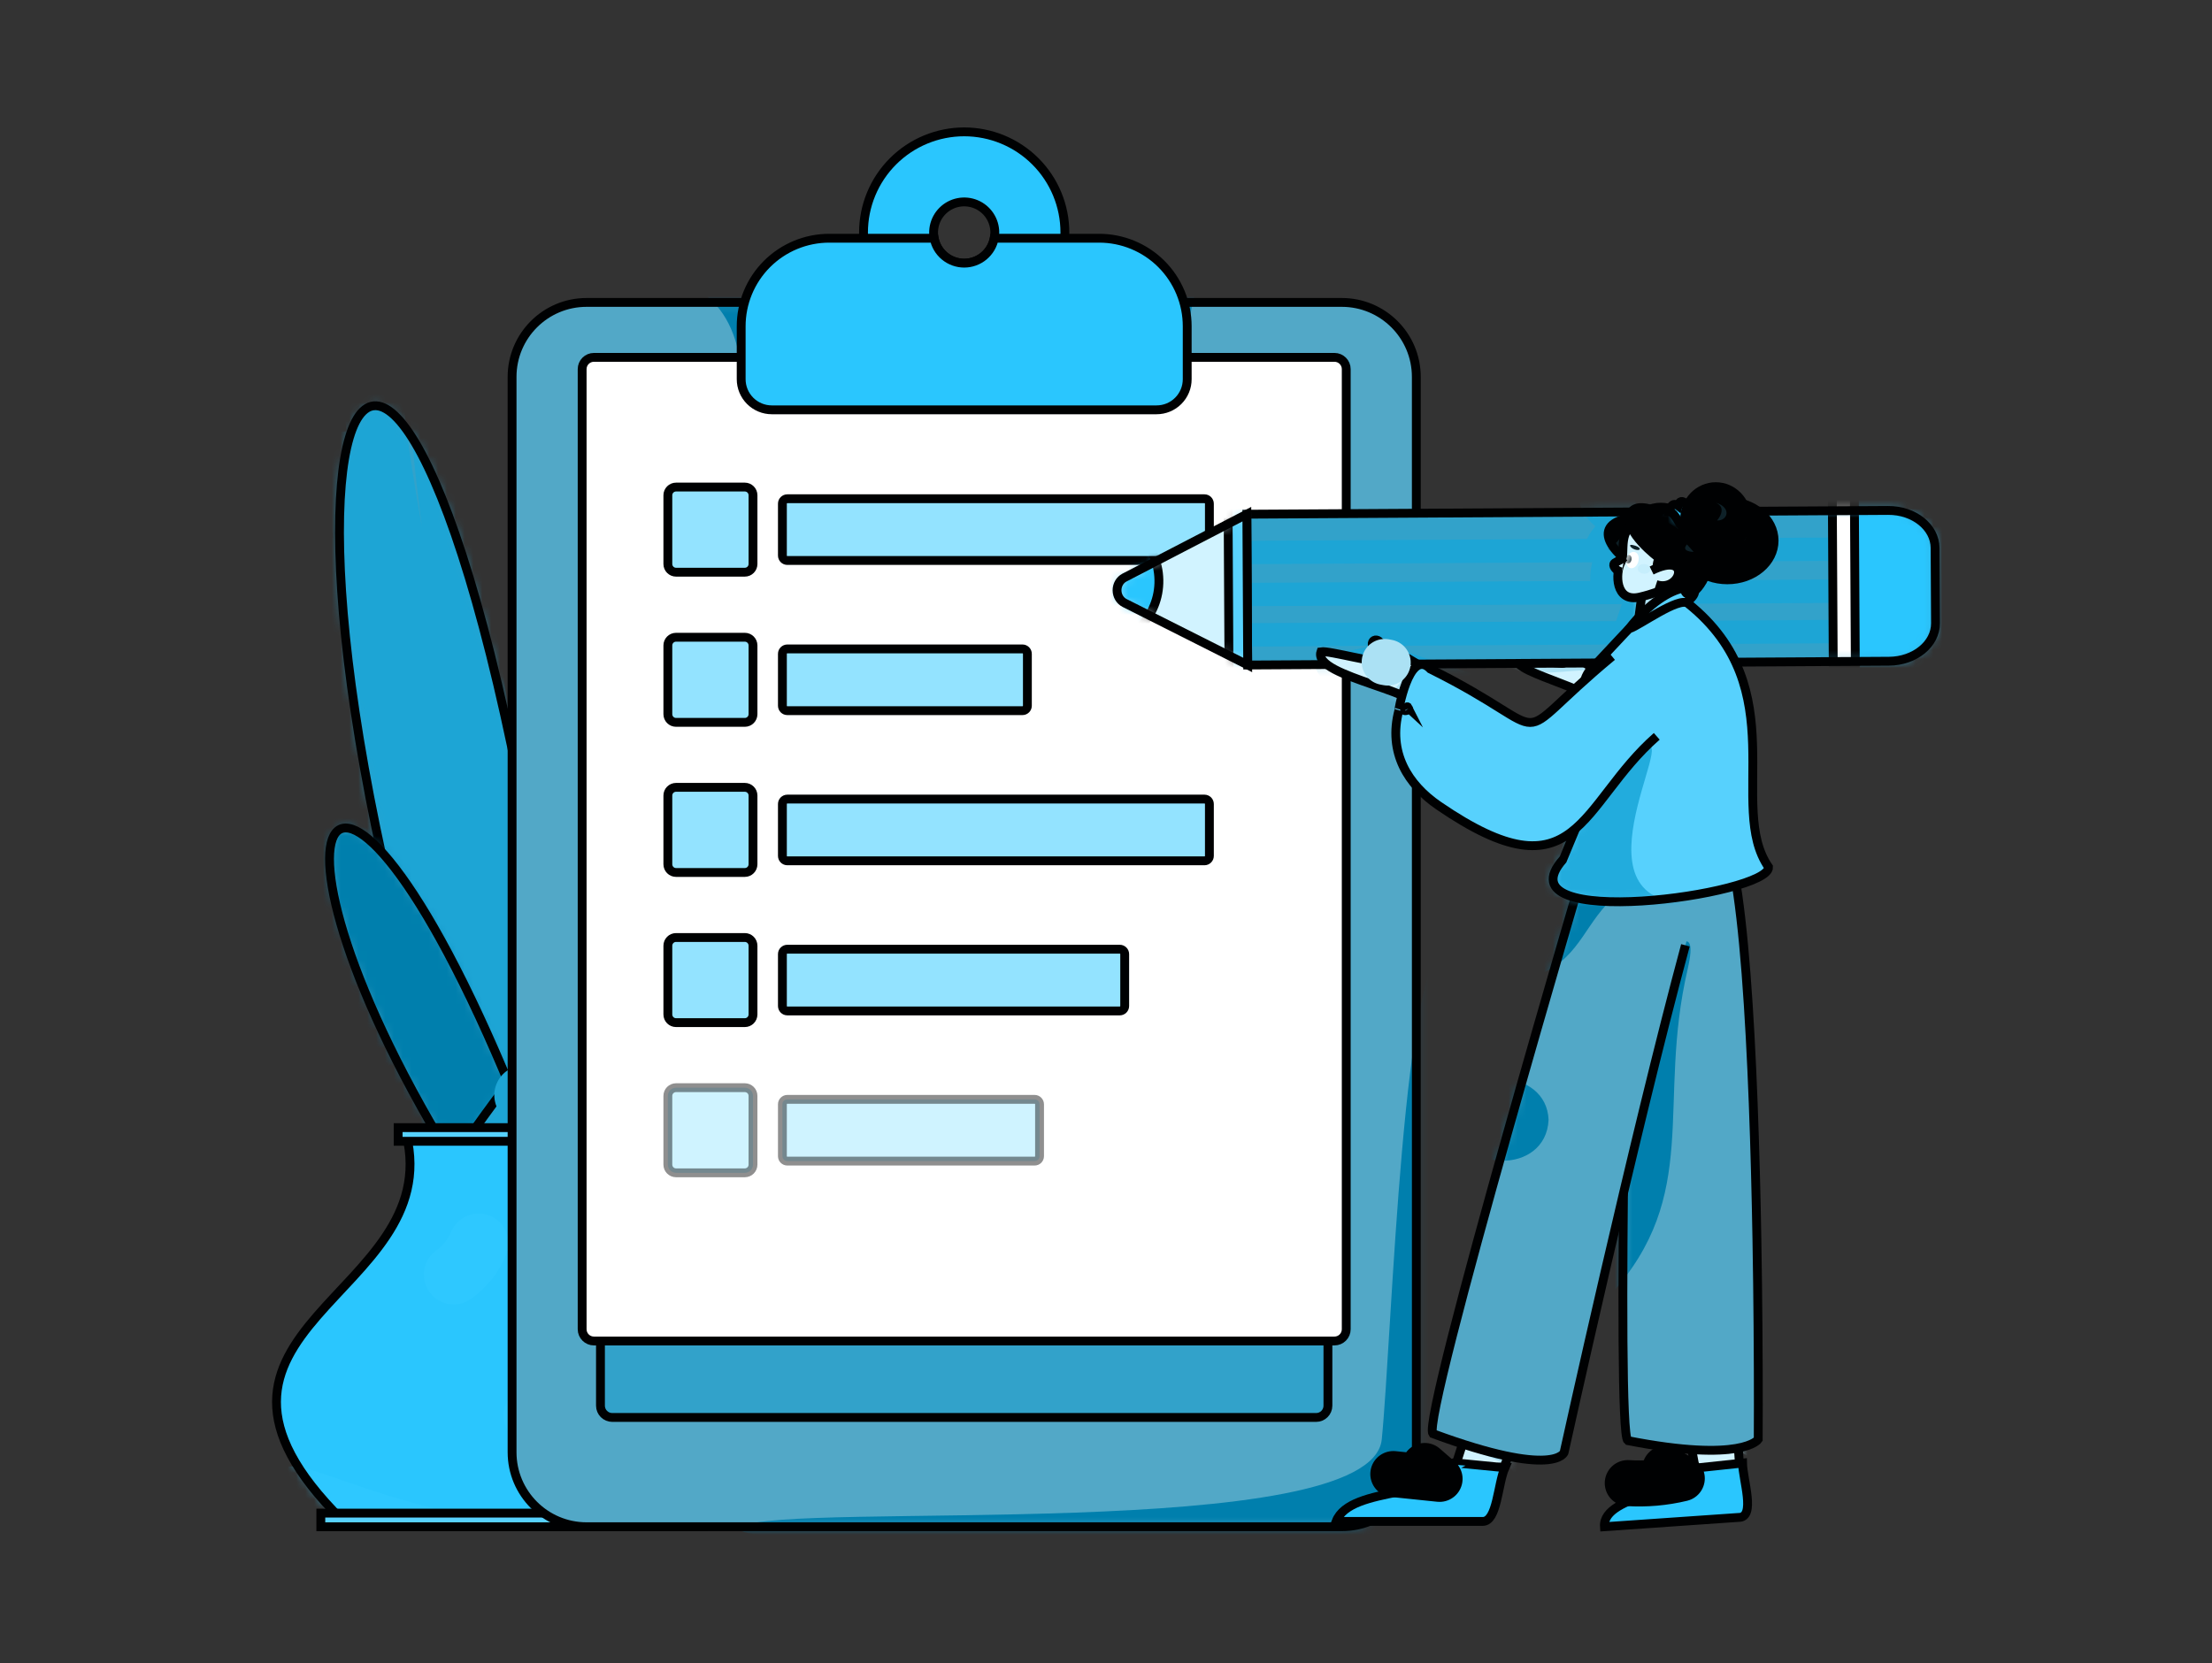 <svg width="250" height="188" viewBox="0 0 250 188" fill="none" xmlns="http://www.w3.org/2000/svg">
<rect x="0" y="0" width="250" height="188" fill="#333333" stroke="none"/>
<path d="M54.078 127.842C57.518 65.452 85.132 56.534 66.733 125.1L54.078 127.842Z" fill="#52A8C7"/>
<mask id="mask0_16459_9597" style="mask-type:luminance" maskUnits="userSpaceOnUse" x="54" y="77" width="20" height="51">
<path d="M54.078 127.842C57.518 65.452 85.132 56.534 66.733 125.1L54.078 127.842Z" fill="white"/>
</mask>
<g mask="url(#mask0_16459_9597)">
<path d="M75.912 77.754C73.034 83.604 62.818 129.779 62.818 129.779M70.567 74.969C66.105 86.671 61.321 128.378 61.321 128.378M66.34 78.52C64.403 86.768 58.754 128.158 58.754 128.158" stroke="#007FAD" stroke-width="6.746" stroke-linecap="round" stroke-linejoin="round"/>
<path d="M59.545 81.156C61.018 90.71 55.989 131.068 55.989 131.068L59.545 81.156Z" fill="#32A2CA"/>
<path d="M59.545 81.156C61.018 90.71 55.989 131.068 55.989 131.068" stroke="#000102" stroke-miterlimit="10"/>
<path d="M55.733 96.137C61.496 84.837 64.467 102.992 63.836 111.646C63.245 119.752 71.374 98.829 74.676 104.327C77.846 109.604 60.878 120.704 60.878 120.704L56.918 118.037" fill="#007FAD"/>
</g>
<path d="M54.078 127.842C57.518 65.452 85.132 56.534 66.733 125.1L54.078 127.842Z" stroke="#000102" stroke-miterlimit="10"/>
<path d="M51.911 129.141C22.04 35.163 48.717 5.353 63.947 121.266L51.911 129.141Z" fill="#32A2CA"/>
<mask id="mask1_16459_9597" style="mask-type:luminance" maskUnits="userSpaceOnUse" x="38" y="45" width="26" height="85">
<path d="M51.911 129.141C22.04 35.163 48.717 5.353 63.947 121.266L51.911 129.141Z" fill="white"/>
</mask>
<g mask="url(#mask1_16459_9597)">
<path d="M49.797 46.38C49.696 57.158 62.013 128.957 62.013 128.957M42.132 44.391C43.574 65.077 59.754 127.538 59.754 127.538M39.346 52.111C41.74 65.97 56.943 128.067 56.943 128.067M33.292 59.358C40.163 73.47 55.462 132.853 55.462 132.853" stroke="#1DA5D5" stroke-width="6.746" stroke-linecap="round" stroke-linejoin="round"/>
<path d="M45.65 103.984C46.047 90.688 54 106.646 56.467 116.414C58.755 125.478 64.538 100.766 63.126 116.31C61.869 130.143 55.207 125.547 55.207 125.547L48.392 114.328" fill="#1DA5D5"/>
</g>
<path d="M51.911 129.141C22.04 35.163 48.717 5.353 63.947 121.266L51.911 129.141Z" stroke="#000102" stroke-miterlimit="10"/>
<path d="M52 132.546C26.142 91.236 38.036 73.827 58.82 125.712L52 132.546Z" fill="#52A8C7"/>
<mask id="mask2_16459_9597" style="mask-type:luminance" maskUnits="userSpaceOnUse" x="37" y="93" width="22" height="40">
<path d="M52 132.546C26.142 91.236 38.036 73.827 58.82 125.712L52 132.546Z" fill="white"/>
</mask>
<g mask="url(#mask2_16459_9597)">
<path d="M42.094 90.836C43.026 95.737 58.571 130.511 58.571 130.511M37.666 91.44C40.26 100.612 56.904 130.122 56.904 130.122M36.762 95.434C39.292 101.387 55.136 130.967 55.136 130.967M33.975 99.91C39.051 105.276 54.772 134.048 54.772 134.048" stroke="#007FAD" stroke-width="6.746" stroke-linecap="round" stroke-linejoin="round"/>
<path d="M55.314 125.913C50.779 126.871 58.544 119.133 58.544 119.133L59.889 121.242" fill="#007FAD"/>
</g>
<path d="M52 132.546C26.142 91.236 38.036 73.827 58.82 125.712L52 132.546Z" stroke="#000102" stroke-miterlimit="10"/>
<path d="M52.199 129.712C79.329 90.198 96.269 97.89 61.044 133.446L52.199 129.712Z" fill="#32A2CA"/>
<mask id="mask3_16459_9597" style="mask-type:luminance" maskUnits="userSpaceOnUse" x="52" y="103" width="29" height="31">
<path d="M52.199 129.712C79.329 90.198 96.269 97.89 61.044 133.446L52.199 129.712Z" fill="white"/>
</mask>
<g mask="url(#mask3_16459_9597)">
<path d="M84.373 106.494C80.754 108.833 56.743 134.999 56.743 134.999M82.64 102.309C75.927 107.579 56.429 133.349 56.429 133.349M79.121 102.54C74.968 106.846 54.956 132.048 54.956 132.048M74.476 100.969C71.589 107.785 51.988 132.869 51.988 132.869" stroke="#1DA5D5" stroke-width="6.746" stroke-linecap="round" stroke-linejoin="round"/>
<path d="M69.849 125.601C52.199 129.71 78.055 114.422 78.055 114.422L75.341 124.225" fill="#1DA5D5"/>
</g>
<path d="M52.199 129.712C79.329 90.198 96.269 97.89 61.044 133.446L52.199 129.712Z" stroke="#000102" stroke-miterlimit="10"/>
<path d="M73.144 111.539C71.845 112.503 70.467 113.358 69.026 114.095M59.239 123.808L61.857 122.687" stroke="#1DA5D5" stroke-width="6.746" stroke-linecap="round" stroke-linejoin="round"/>
<path d="M69.83 128.273H45.92C50.43 146.576 16.899 150.183 38.665 171.825H77.085C98.851 150.183 65.32 146.576 69.83 128.273Z" fill="#2AC6FE"/>
<mask id="mask4_16459_9597" style="mask-type:luminance" maskUnits="userSpaceOnUse" x="31" y="128" width="54" height="44">
<path d="M69.83 128.273H45.92C50.43 146.576 16.899 150.183 38.665 171.825H77.085C98.851 150.183 65.32 146.576 69.83 128.273Z" fill="white"/>
</mask>
<g mask="url(#mask4_16459_9597)">
<path d="M72.879 128.273C54.867 139.397 72.087 144.569 85.178 153.115C98.269 161.66 83.427 138.586 83.427 138.586M31.25 168.259C31.48 160.673 39.915 172.754 74.676 173.954C109.438 175.153 35.246 182.555 35.246 182.555" fill="#2EC8FF"/>
</g>
<path d="M69.83 128.273H45.92C50.43 146.576 16.899 150.183 38.665 171.825H77.085C98.851 150.183 65.32 146.576 69.83 128.273Z" stroke="#000102" stroke-miterlimit="10"/>
<path d="M70.753 127.477H44.998V129.021H70.753V127.477Z" fill="#57D1FD" stroke="#000102" stroke-miterlimit="10"/>
<path d="M79.491 171.055H36.259V172.599H79.491V171.055Z" fill="#57D1FD" stroke="#000102" stroke-miterlimit="10"/>
<path d="M54.097 140.562C53.507 141.98 52.53 143.203 51.279 144.093M71.653 156.815C68.616 159.437 64.29 159.78 60.284 160" stroke="#2EC8FF" stroke-width="6.746" stroke-linecap="round" stroke-linejoin="round"/>
<path d="M151.652 34.188H66.295C61.645 34.188 57.875 37.957 57.875 42.607V164.174C57.875 168.824 61.645 172.594 66.295 172.594H151.652C156.302 172.594 160.072 168.824 160.072 164.174V42.607C160.072 37.957 156.302 34.188 151.652 34.188Z" fill="#52A8C7"/>
<mask id="mask5_16459_9597" style="mask-type:luminance" maskUnits="userSpaceOnUse" x="57" y="34" width="104" height="139">
<path d="M151.652 34.188H66.295C61.645 34.188 57.875 37.957 57.875 42.607V164.174C57.875 168.824 61.645 172.594 66.295 172.594H151.652C156.302 172.594 160.072 168.824 160.072 164.174V42.607C160.072 37.957 156.302 34.188 151.652 34.188Z" fill="white"/>
</mask>
<g mask="url(#mask5_16459_9597)">
<path d="M71.167 31.535C84.226 29.997 83.768 42.862 83.768 42.862H134.179C134.179 42.862 133.373 29.759 138.834 28.335C144.295 26.91 69.268 26.281 69.268 26.281M163.764 107.304C158.541 106.212 157.354 150.848 156.167 162.72C154.979 174.591 88.974 169.646 83.751 172.593C78.527 175.541 168.275 174.591 168.275 174.591L170.65 132.58" fill="#007FAD"/>
</g>
<path d="M151.652 34.188H66.295C61.645 34.188 57.875 37.957 57.875 42.607V164.174C57.875 168.824 61.645 172.594 66.295 172.594H151.652C156.302 172.594 160.072 168.824 160.072 164.174V42.607C160.072 37.957 156.302 34.188 151.652 34.188Z" stroke="#000102" stroke-miterlimit="10"/>
<path d="M148.75 54.375H69.198C68.462 54.375 67.865 54.971 67.865 55.707V158.91C67.865 159.646 68.462 160.242 69.198 160.242H148.75C149.485 160.242 150.082 159.646 150.082 158.91V55.707C150.082 54.971 149.485 54.375 148.75 54.375Z" fill="#32A2CA" stroke="#000102" stroke-miterlimit="10"/>
<path d="M150.82 40.398H67.126C66.39 40.398 65.794 40.995 65.794 41.731V150.266C65.794 151.002 66.39 151.598 67.126 151.598H150.82C151.555 151.598 152.152 151.002 152.152 150.266V41.731C152.152 40.995 151.555 40.398 150.82 40.398Z" fill="white" stroke="#000102" stroke-miterlimit="10"/>
<path d="M108.973 14.906C107.479 14.906 105.999 15.201 104.618 15.773C103.237 16.345 101.983 17.183 100.926 18.24C99.869 19.296 99.031 20.551 98.459 21.932C97.887 23.313 97.593 24.793 97.593 26.287C97.593 32.572 102.688 37.667 108.973 37.667C110.468 37.667 111.948 37.373 113.329 36.801C114.709 36.229 115.964 35.391 117.021 34.334C118.078 33.277 118.916 32.023 119.488 30.642C120.06 29.261 120.354 27.781 120.354 26.287C120.354 24.792 120.06 23.312 119.488 21.932C118.916 20.551 118.078 19.296 117.021 18.24C115.964 17.183 114.709 16.345 113.329 15.773C111.948 15.201 110.468 14.906 108.973 14.906ZM108.973 29.747C108.289 29.747 107.62 29.544 107.051 29.164C106.482 28.784 106.039 28.243 105.777 27.611C105.515 26.979 105.446 26.283 105.58 25.612C105.713 24.941 106.043 24.324 106.527 23.84C107.011 23.356 107.627 23.027 108.298 22.893C108.97 22.76 109.665 22.828 110.298 23.09C110.93 23.352 111.47 23.796 111.851 24.365C112.231 24.934 112.434 25.603 112.434 26.287C112.433 27.205 112.069 28.085 111.42 28.734C110.771 29.383 109.891 29.747 108.973 29.747Z" fill="#2AC6FE" stroke="#000102" stroke-miterlimit="10"/>
<path d="M124.221 26.93H112.368C112.22 27.722 111.799 28.437 111.179 28.951C110.559 29.466 109.779 29.748 108.973 29.748C108.167 29.748 107.387 29.466 106.767 28.951C106.147 28.437 105.726 27.722 105.578 26.93H93.725C91.084 26.93 88.552 27.979 86.684 29.846C84.817 31.713 83.768 34.246 83.768 36.887V42.868C83.768 43.786 84.132 44.667 84.782 45.316C85.431 45.965 86.311 46.33 87.23 46.33H130.716C131.171 46.33 131.621 46.241 132.041 46.067C132.461 45.893 132.843 45.638 133.164 45.316C133.486 44.995 133.741 44.613 133.915 44.193C134.089 43.773 134.178 43.323 134.178 42.868V36.887C134.178 35.58 133.921 34.285 133.42 33.077C132.92 31.869 132.187 30.771 131.262 29.846C130.337 28.922 129.24 28.188 128.031 27.688C126.823 27.187 125.529 26.93 124.221 26.93Z" fill="#2AC6FE" stroke="#000102" stroke-miterlimit="10"/>
<path d="M84.179 55.062H76.406C75.895 55.062 75.481 55.477 75.481 55.988V63.761C75.481 64.272 75.895 64.686 76.406 64.686H84.179C84.69 64.686 85.104 64.272 85.104 63.761V55.988C85.104 55.477 84.69 55.062 84.179 55.062Z" fill="#93E3FF" stroke="#000102" stroke-miterlimit="10"/>
<path d="M136.131 56.383H88.983C88.676 56.383 88.427 56.632 88.427 56.939V62.807C88.427 63.114 88.676 63.363 88.983 63.363H136.131C136.437 63.363 136.686 63.114 136.686 62.807V56.939C136.686 56.632 136.437 56.383 136.131 56.383Z" fill="#93E3FF" stroke="#000102" stroke-miterlimit="10"/>
<path d="M84.179 72.039H76.406C75.895 72.039 75.481 72.453 75.481 72.964V80.738C75.481 81.249 75.895 81.663 76.406 81.663H84.179C84.69 81.663 85.104 81.249 85.104 80.738V72.964C85.104 72.453 84.69 72.039 84.179 72.039Z" fill="#93E3FF" stroke="#000102" stroke-miterlimit="10"/>
<path d="M115.559 73.359H88.983C88.676 73.359 88.427 73.608 88.427 73.915V79.784C88.427 80.091 88.676 80.34 88.983 80.34H115.559C115.866 80.34 116.115 80.091 116.115 79.784V73.915C116.115 73.608 115.866 73.359 115.559 73.359Z" fill="#93E3FF" stroke="#000102" stroke-miterlimit="10"/>
<path d="M84.179 89.008H76.406C75.895 89.008 75.481 89.422 75.481 89.933V97.706C75.481 98.217 75.895 98.632 76.406 98.632H84.179C84.69 98.632 85.104 98.217 85.104 97.706V89.933C85.104 89.422 84.69 89.008 84.179 89.008Z" fill="#93E3FF" stroke="#000102" stroke-miterlimit="10"/>
<path d="M136.131 90.336H88.983C88.676 90.336 88.427 90.585 88.427 90.892V96.76C88.427 97.067 88.676 97.316 88.983 97.316H136.131C136.437 97.316 136.686 97.067 136.686 96.76V90.892C136.686 90.585 136.437 90.336 136.131 90.336Z" fill="#93E3FF" stroke="#000102" stroke-miterlimit="10"/>
<path d="M84.179 105.984H76.406C75.895 105.984 75.481 106.399 75.481 106.91V114.683C75.481 115.194 75.895 115.608 76.406 115.608H84.179C84.69 115.608 85.104 115.194 85.104 114.683V106.91C85.104 106.399 84.69 105.984 84.179 105.984Z" fill="#93E3FF" stroke="#000102" stroke-miterlimit="10"/>
<path d="M126.558 107.305H88.983C88.676 107.305 88.427 107.554 88.427 107.86V113.729C88.427 114.036 88.676 114.285 88.983 114.285H126.558C126.864 114.285 127.113 114.036 127.113 113.729V107.86C127.113 107.554 126.864 107.305 126.558 107.305Z" fill="#93E3FF" stroke="#000102" stroke-miterlimit="10"/>
<path opacity="0.44" d="M84.179 122.961H76.406C75.895 122.961 75.481 123.375 75.481 123.886V131.66C75.481 132.171 75.895 132.585 76.406 132.585H84.179C84.69 132.585 85.104 132.171 85.104 131.66V123.886C85.104 123.375 84.69 122.961 84.179 122.961Z" fill="#93E3FF" stroke="#000102" stroke-miterlimit="10"/>
<path opacity="0.44" d="M116.934 124.281H88.983C88.676 124.281 88.427 124.53 88.427 124.837V130.706C88.427 131.013 88.676 131.261 88.983 131.261H116.934C117.241 131.261 117.489 131.013 117.489 130.706V124.837C117.489 124.53 117.241 124.281 116.934 124.281Z" fill="#93E3FF" stroke="#000102" stroke-miterlimit="10"/>
<path d="M181.333 76.841C181.649 76.475 172.77 70.181 176.737 74.97C176.483 75.153 172.787 74.459 171.699 74.079C169.32 75.839 181.091 77.842 180.559 79.968C181.331 80.848 181.328 76.975 181.333 76.841Z" fill="#D1F3FF"/>
<mask id="mask6_16459_9597" style="mask-type:luminance" maskUnits="userSpaceOnUse" x="171" y="73" width="11" height="8">
<path d="M181.333 76.841C181.649 76.475 172.77 70.181 176.737 74.97C176.483 75.153 172.787 74.459 171.699 74.079C169.32 75.839 181.091 77.842 180.559 79.968C181.331 80.848 181.328 76.975 181.333 76.841Z" fill="white"/>
</mask>
<g mask="url(#mask6_16459_9597)">
<path d="M169.589 74.603C171.176 77.075 178.158 75.57 179.674 75.788C181.19 76.007 179.834 73.87 179.834 73.87L173.954 73.32" fill="#ABE1F4"/>
</g>
<path d="M181.333 76.841C181.649 76.475 172.77 70.181 176.737 74.97C176.483 75.153 172.787 74.459 171.699 74.079C169.32 75.839 181.091 77.842 180.559 79.968C181.331 80.848 181.328 76.975 181.333 76.841Z" stroke="#000102" stroke-miterlimit="10"/>
<path d="M141.013 75.179L140.918 58.131L213.397 57.703C216.314 57.686 218.689 59.582 218.702 61.938L218.75 70.453C218.763 72.81 216.409 74.734 213.492 74.751L141.013 75.179Z" fill="#32A2CA"/>
<mask id="mask7_16459_9597" style="mask-type:luminance" maskUnits="userSpaceOnUse" x="140" y="57" width="79" height="19">
<path d="M141.013 75.179L140.918 58.131L213.397 57.703C216.314 57.686 218.689 59.582 218.702 61.938L218.75 70.453C218.763 72.81 216.409 74.734 213.492 74.751L141.013 75.179Z" fill="white"/>
</mask>
<g mask="url(#mask7_16459_9597)">
<path d="M207.128 63.408L207.113 60.766L138.399 61.149L138.413 63.792L207.128 63.408Z" fill="#1DA5D5"/>
<path d="M207.154 68.158L207.14 65.516L138.425 65.899L138.44 68.542L207.154 68.158Z" fill="#1DA5D5"/>
<path d="M207.18 72.721L207.165 70.078L138.45 70.462L138.465 73.104L207.18 72.721Z" fill="#1DA5D5"/>
<path d="M220.398 77.532L220.271 54.734L209.183 54.796L209.31 77.594L220.398 77.532Z" fill="#2AC6FE" stroke="#000102" stroke-miterlimit="10"/>
<path d="M209.689 75.372L209.573 54.609L207.079 54.623L207.194 75.386L209.689 75.372Z" fill="white" stroke="#000102" stroke-miterlimit="10"/>
<path d="M149.241 74.212C147.7 74.881 149.532 76.852 149.532 76.852L167.848 76.644L156.032 72.724C156.032 72.724 151.763 73.917 150.527 73.799M178.533 56.869C178.777 58.274 180.308 59.493 180.308 59.493C177.923 62.364 180.308 62.232 180.308 62.232C177.863 70.237 183.929 66.44 183.929 66.44L179.359 79.893L187.247 75.797L186.906 61.525L183.653 53.984" fill="#1DA5D5"/>
</g>
<path d="M141.013 75.179L140.918 58.131L213.397 57.703C216.314 57.686 218.689 59.582 218.702 61.938L218.75 70.453C218.763 72.81 216.409 74.734 213.492 74.751L141.013 75.179Z" stroke="#000102" stroke-miterlimit="10"/>
<path d="M126.249 66.736C126.246 66.123 126.571 65.564 127.084 65.297L140.918 58.125L141.013 75.173L127.1 68.164C126.584 67.904 126.252 67.348 126.249 66.736Z" fill="#D1F3FF"/>
<mask id="mask8_16459_9597" style="mask-type:luminance" maskUnits="userSpaceOnUse" x="126" y="58" width="16" height="18">
<path d="M126.249 66.736C126.246 66.123 126.571 65.564 127.084 65.297L140.918 58.125L141.013 75.173L127.1 68.164C126.584 67.904 126.252 67.348 126.249 66.736Z" fill="white"/>
</mask>
<g mask="url(#mask8_16459_9597)">
<path d="M143.149 78.633L143.016 54.695L138.782 54.719L138.916 78.657L143.149 78.633Z" fill="#57D1FD" stroke="#000102" stroke-miterlimit="10"/>
<path d="M123.56 73.169C127.734 73.091 131.056 69.684 130.979 65.56C130.902 61.436 127.456 58.156 123.281 58.234C119.107 58.312 115.785 61.718 115.862 65.842C115.939 69.966 119.385 73.247 123.56 73.169Z" fill="#2AC6FE" stroke="#000102" stroke-miterlimit="10"/>
</g>
<path d="M126.249 66.736C126.246 66.123 126.571 65.564 127.084 65.297L140.918 58.125L141.013 75.173L127.1 68.164C126.584 67.904 126.252 67.348 126.249 66.736Z" stroke="#000102" stroke-miterlimit="10"/>
<path d="M162.569 77.133C163.039 76.506 158.373 73.974 156.032 72.723C155.607 71.805 153.936 72.587 156.406 74.711C155.876 75.129 150.22 73.519 149.292 73.68C148.314 76.629 161.821 78.134 161.468 81.107C162.576 82.561 162.561 77.219 162.569 77.133Z" fill="#D1F3FF"/>
<mask id="mask9_16459_9597" style="mask-type:luminance" maskUnits="userSpaceOnUse" x="149" y="72" width="14" height="10">
<path d="M162.569 77.133C163.039 76.506 158.373 73.974 156.032 72.723C155.607 71.805 153.936 72.587 156.406 74.711C155.876 75.129 150.22 73.519 149.292 73.68C148.314 76.629 161.821 78.134 161.468 81.107C162.576 82.561 162.561 77.219 162.569 77.133Z" fill="white"/>
</mask>
<g mask="url(#mask9_16459_9597)">
<path d="M156.244 78.291C156.921 78.425 157.774 77.907 158.387 76.976C163.675 70.252 159.674 82.162 156.763 78.962" fill="#ABE1F4"/>
</g>
<path d="M162.569 77.133C163.039 76.506 158.373 73.974 156.032 72.723C155.607 71.805 153.936 72.587 156.406 74.711C155.876 75.129 150.22 73.519 149.292 73.68C148.314 76.629 161.821 78.134 161.468 81.107C162.576 82.561 162.561 77.219 162.569 77.133Z" stroke="#000102" stroke-miterlimit="10"/>
<path d="M168.697 169.566L163.792 167.901L166.718 158.836H172.478L168.697 169.566Z" fill="#D1F3FF"/>
<mask id="mask10_16459_9597" style="mask-type:luminance" maskUnits="userSpaceOnUse" x="163" y="158" width="10" height="12">
<path d="M168.697 169.566L163.792 167.901L166.718 158.836H172.478L168.697 169.566Z" fill="white"/>
</mask>
<g mask="url(#mask10_16459_9597)">
<path d="M165.221 162.1C160.047 163.148 172.636 164.641 171.142 167.424C172.724 160.637 171.994 161.974 168.087 160.727" fill="#ABE1F4"/>
</g>
<path d="M168.697 169.566L163.792 167.901L166.718 158.836H172.478L168.697 169.566Z" stroke="#000102" stroke-miterlimit="10"/>
<path d="M151.006 171.995C152.628 167.794 163.572 169.533 164.305 165.368C164.32 165.341 169.932 165.924 170.087 165.918C169.262 167.793 169.222 172.029 167.563 171.995C166.208 171.995 151.07 171.995 151.006 171.995Z" fill="#2AC6FE" stroke="#000102" stroke-miterlimit="10"/>
<path d="M196.775 168.177L192.053 168.488L190.403 159.511L196.151 159.133L196.775 168.177Z" fill="#D1F3FF"/>
<mask id="mask11_16459_9597" style="mask-type:luminance" maskUnits="userSpaceOnUse" x="190" y="159" width="7" height="10">
<path d="M196.775 168.177L192.053 168.488L190.403 159.511L196.151 159.133L196.775 168.177Z" fill="white"/>
</mask>
<g mask="url(#mask11_16459_9597)">
<path d="M189.952 160.898C187.65 165.01 196.995 162.634 198.013 165.196C200.075 160.798 192.724 162.181 190.73 161.434" fill="#ABE1F4"/>
</g>
<path d="M196.775 168.177L192.053 168.488L190.403 159.511L196.151 159.133L196.775 168.177Z" stroke="#000102" stroke-miterlimit="10"/>
<path d="M181.333 172.594C181.067 168.806 191.751 168.612 191.352 165.994C191.969 165.929 196.797 165.414 196.941 165.398C196.976 167.301 198.46 171.562 196.505 171.543C195.152 171.637 181.404 172.589 181.333 172.594Z" fill="#2AC6FE" stroke="#000102" stroke-miterlimit="10"/>
<path d="M185.808 65.388L184.324 76.651L190.518 75.355V64.609L185.808 65.388Z" fill="#D1F3FF"/>
<mask id="mask12_16459_9597" style="mask-type:luminance" maskUnits="userSpaceOnUse" x="184" y="64" width="7" height="13">
<path d="M185.808 65.388L184.324 76.651L190.518 75.355V64.609L185.808 65.388Z" fill="white"/>
</mask>
<g mask="url(#mask12_16459_9597)">
<path d="M183.147 71.001C187.833 67.39 188.826 65.078 188.826 65.078L185.206 65.169L183.147 71.001Z" fill="#ABE1F4"/>
</g>
<path d="M185.808 65.388L184.324 76.651L190.518 75.355V64.609L185.808 65.388Z" stroke="#000102" stroke-miterlimit="10"/>
<path d="M183.606 72.547C183.606 72.547 179.43 77.119 184.091 71.099C188.752 65.079 193.528 65.866 190.652 68.051C188.228 69.893 187.252 70.529 187.252 70.529" fill="#57D1FD"/>
<path d="M183.606 72.547C183.606 72.547 179.43 77.119 184.091 71.099C188.752 65.079 193.528 65.866 190.652 68.051C188.228 69.893 187.252 70.529 187.252 70.529" stroke="#000102" stroke-miterlimit="10"/>
<path d="M184.168 93.904C184.168 93.904 182.621 161.79 183.971 162.859C196.94 165.401 198.714 162.724 198.714 162.724C198.714 162.724 198.724 161.292 198.725 158.838C198.726 156.601 198.72 153.515 198.69 149.892C198.666 146.903 198.627 143.548 198.564 140.002C198.218 120.514 197.16 95.258 194.014 93.257C188.841 89.967 184.168 93.904 184.168 93.904Z" fill="#52A8C7"/>
<mask id="mask13_16459_9597" style="mask-type:luminance" maskUnits="userSpaceOnUse" x="183" y="91" width="16" height="73">
<path d="M184.168 93.904C184.168 93.904 182.621 161.79 183.971 162.859C196.94 165.401 198.714 162.724 198.714 162.724C198.714 162.724 198.724 161.292 198.725 158.838C198.726 156.601 198.72 153.515 198.69 149.892C198.666 146.903 198.627 143.548 198.564 140.002C198.218 120.514 197.16 95.258 194.014 93.257C188.841 89.967 184.168 93.904 184.168 93.904Z" fill="white"/>
</mask>
<g mask="url(#mask13_16459_9597)">
<path d="M181.933 146.476C192.392 134.997 187.192 124.833 190.737 109.569C193.631 97.109 176.285 125.58 176.285 125.58V133.532" fill="#007FAD"/>
</g>
<path d="M184.168 93.904C184.168 93.904 182.621 161.79 183.971 162.859C196.94 165.401 198.714 162.724 198.714 162.724C198.714 162.724 198.724 161.292 198.725 158.838C198.726 156.601 198.72 153.515 198.69 149.892C198.666 146.903 198.627 143.548 198.564 140.002C198.218 120.514 197.16 95.258 194.014 93.257C188.841 89.967 184.168 93.904 184.168 93.904Z" stroke="#000102" stroke-miterlimit="10"/>
<path d="M194.715 90.562L179.969 92.928L179.662 95.895C179.662 95.895 160.627 160.335 161.938 162.072C175.767 167.181 176.774 164.202 176.774 164.202C176.774 164.202 184.555 128.825 190.486 106.866" fill="#52A8C7"/>
<mask id="mask14_16459_9597" style="mask-type:luminance" maskUnits="userSpaceOnUse" x="161" y="90" width="34" height="76">
<path d="M194.715 90.562L179.969 92.928L179.662 95.895C179.662 95.895 160.627 160.335 161.938 162.072C175.767 167.181 176.774 164.202 176.774 164.202C176.774 164.202 184.555 128.825 190.486 106.866" fill="white"/>
</mask>
<g mask="url(#mask14_16459_9597)">
<path d="M163.792 111.183C184.032 112.649 174.583 100.125 191.168 97.961C207.753 95.797 174.894 93.258 174.894 93.258L171.24 100.01M175.02 126.602C174.727 132.908 164.828 132.603 164.617 126.602C164.91 120.295 174.809 120.6 175.02 126.602Z" fill="#007FAD"/>
</g>
<path d="M194.715 90.562L179.969 92.928L179.662 95.895C179.662 95.895 160.627 160.335 161.938 162.072C175.767 167.181 176.774 164.202 176.774 164.202C176.774 164.202 184.555 128.825 190.486 106.866" stroke="#000102" stroke-miterlimit="10"/>
<path d="M176.66 97.154C176.683 97.13 181.48 85.377 181.769 84.697C180.983 82.658 177.114 78.151 180.055 75.376C180.124 75.371 184.334 70.765 184.139 71.082C185.249 70.739 189.756 67.403 190.781 68.223C202.876 77.899 195.11 91.154 199.884 98.025C200.05 101.161 169.337 105.399 176.66 97.154Z" fill="#57D1FD"/>
<mask id="mask15_16459_9597" style="mask-type:luminance" maskUnits="userSpaceOnUse" x="175" y="68" width="25" height="34">
<path d="M176.66 97.154C176.683 97.13 181.48 85.377 181.769 84.697C180.983 82.658 177.114 78.151 180.055 75.376C180.124 75.371 184.334 70.765 184.139 71.082C185.249 70.739 189.756 67.403 190.781 68.223C202.876 77.899 195.11 91.154 199.884 98.025C200.05 101.161 169.337 105.399 176.66 97.154Z" fill="white"/>
</mask>
<g mask="url(#mask15_16459_9597)">
<path d="M185.802 84.562C190.182 81.893 176.118 103.874 192.709 101.946C199.937 101.249 173.851 106.269 173.851 106.269L166.187 96.387L173.851 83.121L183.358 80.102" fill="#22ACDD"/>
</g>
<path d="M176.66 97.154C176.683 97.13 181.48 85.377 181.769 84.697C180.983 82.658 177.114 78.151 180.055 75.376C180.124 75.371 184.334 70.765 184.139 71.082C185.249 70.739 189.756 67.403 190.781 68.223C202.876 77.899 195.11 91.154 199.884 98.025C200.05 101.161 169.337 105.399 176.66 97.154Z" stroke="#000102" stroke-miterlimit="10"/>
<path d="M182.2 74.211C169.619 84.638 176.936 83.216 161.661 75.632C159.226 73.079 157.942 80.911 158.105 80.294C156.836 85.082 159.136 88.708 162.601 91.083C178.363 101.885 178.461 90.933 187.246 83.243" fill="#57D1FD"/>
<path d="M182.2 74.211C169.619 84.638 176.936 83.216 161.661 75.632C159.226 73.079 157.942 80.911 158.105 80.294C156.836 85.082 159.136 88.708 162.601 91.083C178.363 101.885 178.461 90.933 187.246 83.243" stroke="#000102" stroke-miterlimit="10"/>
<path d="M185.642 64.693C181.784 62.289 179.559 59.007 184.991 58.434C187.624 56.215 189.89 58.046 189.89 58.046C189.89 58.046 192.828 62.882 192.875 63.02C193.621 65.22 190.404 68.826 190.347 66.293" fill="#000102"/>
<mask id="mask16_16459_9597" style="mask-type:luminance" maskUnits="userSpaceOnUse" x="181" y="57" width="12" height="11">
<path d="M185.642 64.693C181.784 62.289 179.559 59.007 184.991 58.434C187.624 56.215 189.89 58.046 189.89 58.046C189.89 58.046 192.828 62.882 192.875 63.02C193.621 65.22 190.404 68.826 190.347 66.293" fill="white"/>
</mask>
<g mask="url(#mask16_16459_9597)">
<path d="M181.625 62.023C182.392 62.033 183.289 60.428 183.763 60.221C184.236 60.013 183.812 63.634 183.812 63.634M190.95 62.88C189.926 63.23 192.839 65.989 192.839 65.989L193.918 63.821L192.069 63.165M187.201 57.088C186.198 57.474 189.133 57.905 188.406 58.455C187.679 59.005 185.557 58.455 185.557 58.455L186.057 56.828" fill="#0E2128"/>
</g>
<path d="M185.642 64.693C181.784 62.289 179.559 59.007 184.991 58.434C187.624 56.215 189.89 58.046 189.89 58.046C189.89 58.046 192.828 62.882 192.875 63.02C193.621 65.22 190.404 68.826 190.347 66.293" stroke="#000102" stroke-miterlimit="10"/>
<path d="M185.502 58.836C182.588 59.709 183.823 62.444 183.191 63.608C182.559 64.772 182.522 68.153 185.331 67.498C188.139 66.843 190.066 65.674 190.066 65.674L188.662 60.98L185.502 58.836Z" fill="#D1F3FF"/>
<mask id="mask17_16459_9597" style="mask-type:luminance" maskUnits="userSpaceOnUse" x="182" y="58" width="9" height="10">
<path d="M185.502 58.836C182.588 59.709 183.823 62.444 183.191 63.608C182.559 64.772 182.522 68.153 185.331 67.498C188.139 66.843 190.066 65.674 190.066 65.674L188.662 60.98L185.502 58.836Z" fill="white"/>
</mask>
<g mask="url(#mask17_16459_9597)">
<path d="M183.908 59.475C184.08 60.962 187.294 63.096 187.294 63.096C187.294 63.096 187.123 64.046 187.528 64.314C187.934 64.584 188.449 62.094 188.449 62.094L186.4 59.18H184.922" fill="#ABE1F4"/>
</g>
<path d="M185.502 58.836C182.588 59.709 183.823 62.444 183.191 63.608C182.559 64.772 182.522 68.153 185.331 67.498C188.139 66.843 190.066 65.674 190.066 65.674L188.662 60.98L185.502 58.836Z" stroke="#000102" stroke-miterlimit="10"/>
<path d="M190.066 66.292C186.134 65.928 187.503 63.091 187.503 63.091C187.503 63.091 183.37 60.045 184.283 58.044C185.196 56.044 190.277 59.054 190.523 60.8C190.768 62.545 191.979 65.455 190.066 66.292Z" fill="#000102"/>
<mask id="mask18_16459_9597" style="mask-type:luminance" maskUnits="userSpaceOnUse" x="184" y="57" width="8" height="10">
<path d="M190.066 66.292C186.134 65.928 187.503 63.091 187.503 63.091C187.503 63.091 183.37 60.045 184.283 58.044C185.196 56.044 190.277 59.054 190.523 60.8C190.768 62.545 191.979 65.455 190.066 66.292Z" fill="white"/>
</mask>
<g mask="url(#mask18_16459_9597)">
<path d="M189.615 64.312C190.384 65.767 189.221 66.672 189.221 66.672L187.367 66.143L188.325 65.047" fill="#0E2128"/>
</g>
<path d="M190.066 66.292C186.134 65.928 187.503 63.091 187.503 63.091C187.503 63.091 183.37 60.045 184.283 58.044C185.196 56.044 190.277 59.054 190.523 60.8C190.768 62.545 191.979 65.455 190.066 66.292Z" stroke="#000102" stroke-miterlimit="10"/>
<path d="M189.655 57.179C189.982 55.955 191.018 57.254 191.2 58.497C191.381 59.739 193.835 60.624 191.981 61.66H191.579C191.579 61.66 191.69 60.446 190.818 60.197C189.946 59.947 189.455 57.917 188.655 57.858C188.655 57.858 188.873 56.576 189.655 57.179Z" fill="#2AC6FE"/>
<mask id="mask19_16459_9597" style="mask-type:luminance" maskUnits="userSpaceOnUse" x="188" y="56" width="5" height="6">
<path d="M189.655 57.179C189.982 55.955 191.018 57.254 191.2 58.497C191.381 59.739 193.835 60.624 191.981 61.66H191.579C191.579 61.66 191.69 60.446 190.818 60.197C189.946 59.947 189.455 57.917 188.655 57.858C188.655 57.858 188.873 56.576 189.655 57.179Z" fill="white"/>
</mask>
<g mask="url(#mask19_16459_9597)">
<path d="M190.959 56.688C189.48 57.61 190.198 59.174 190.198 59.174L190.067 59.437C190.067 59.437 189.594 57.525 188.656 57.858C187.717 58.192 187.64 58.515 187.64 58.515L190.289 60.198L191.306 58.337L191.127 56.866" fill="#2EC8FF"/>
</g>
<path d="M189.655 57.179C189.982 55.955 191.018 57.254 191.2 58.497C191.381 59.739 193.835 60.624 191.981 61.66H191.579C191.579 61.66 191.69 60.446 190.818 60.197C189.946 59.947 189.455 57.917 188.655 57.858C188.655 57.858 188.873 56.576 189.655 57.179Z" stroke="#000102" stroke-miterlimit="10"/>
<path d="M195.225 65.547C198.143 65.547 200.508 63.563 200.508 61.117C200.508 58.671 198.143 56.688 195.225 56.688C192.307 56.688 189.941 58.671 189.941 61.117C189.941 63.563 192.307 65.547 195.225 65.547Z" fill="#000102"/>
<mask id="mask20_16459_9597" style="mask-type:luminance" maskUnits="userSpaceOnUse" x="189" y="56" width="12" height="10">
<path d="M195.225 65.547C198.143 65.547 200.508 63.563 200.508 61.117C200.508 58.671 198.143 56.688 195.225 56.688C192.307 56.688 189.941 58.671 189.941 61.117C189.941 63.563 192.307 65.547 195.225 65.547Z" fill="white"/>
</mask>
<g mask="url(#mask20_16459_9597)">
<path d="M197.707 56.311C197.583 60.528 197.416 61.84 196.376 60.839C195.336 59.838 195.225 56.69 195.225 56.69L198.123 54.438" fill="#0E2128"/>
</g>
<path d="M195.225 65.547C198.143 65.547 200.508 63.563 200.508 61.117C200.508 58.671 198.143 56.688 195.225 56.688C192.307 56.688 189.941 58.671 189.941 61.117C189.941 63.563 192.307 65.547 195.225 65.547Z" stroke="#000102" stroke-miterlimit="10"/>
<path d="M193.917 62.297C195.858 62.297 197.431 60.667 197.431 58.656C197.431 56.646 195.858 55.016 193.917 55.016C191.977 55.016 190.403 56.646 190.403 58.656C190.403 60.667 191.977 62.297 193.917 62.297Z" fill="#000102" stroke="#000102" stroke-miterlimit="10"/>
<path d="M186.663 64.495C191.223 62.236 190.03 67.029 187.163 66.084L186.663 64.495Z" fill="#D1F3FF"/>
<path d="M186.663 64.495C191.223 62.236 190.03 67.029 187.163 66.084" stroke="#000102" stroke-miterlimit="10"/>
<path d="M184.265 63.898C184.305 63.908 184.347 63.91 184.388 63.903C184.429 63.896 184.469 63.881 184.504 63.859C184.539 63.837 184.57 63.808 184.594 63.774C184.618 63.739 184.634 63.701 184.643 63.66L184.769 63.127C184.789 63.045 184.777 62.958 184.734 62.884C184.691 62.811 184.621 62.758 184.539 62.735C184.499 62.725 184.457 62.724 184.416 62.731C184.374 62.737 184.335 62.752 184.3 62.775C184.265 62.797 184.234 62.826 184.21 62.86C184.186 62.894 184.169 62.932 184.161 62.973L184.035 63.506C184.015 63.589 184.027 63.676 184.07 63.749C184.113 63.822 184.183 63.876 184.265 63.898Z" fill="#0E2128"/>
<path d="M183.856 63.105C183.538 64.364 184.775 64.672 185.155 63.524C185.474 62.264 184.237 61.956 183.856 63.105Z" fill="white"/>
<mask id="mask21_16459_9597" style="mask-type:luminance" maskUnits="userSpaceOnUse" x="183" y="62" width="3" height="3">
<path d="M183.856 63.105C183.538 64.364 184.775 64.672 185.155 63.524C185.474 62.264 184.237 61.956 183.856 63.105Z" fill="white"/>
</mask>
<g mask="url(#mask21_16459_9597)">
<path d="M183.708 63.14C183.584 63.754 184.202 63.964 184.389 63.304C184.513 62.69 183.895 62.48 183.708 63.14Z" fill="#0E2128"/>
</g>
<path d="M183.613 62.969C182.93 63.502 182.452 63.532 182.389 63.795C182.326 64.058 182.676 64.555 183.289 64.662" fill="#D1F3FF"/>
<path d="M183.613 62.969C182.93 63.502 182.452 63.532 182.389 63.795C182.326 64.058 182.676 64.555 183.289 64.662" stroke="#000102" stroke-miterlimit="10"/>
<path d="M184.516 61.611C185.445 61.801 185.556 62.248 184.968 62.168C184.381 62.088 183.91 61.486 184.516 61.611Z" fill="#0E2128"/>
<path opacity="0.3" d="M186.526 64.369C186.55 64.069 186.252 63.8 185.859 63.768C185.467 63.736 185.129 63.954 185.105 64.254C185.08 64.554 185.379 64.823 185.771 64.855C186.164 64.886 186.501 64.669 186.526 64.369Z" fill="#ABE1F4"/>
<path d="M193.918 56.828C195.315 57.425 194.067 58.834 194.067 58.834C195.274 58.891 195.742 57.381 193.918 56.828ZM190.662 61.548C189.916 62.383 191.414 62.39 191.414 62.39L190.662 61.548Z" fill="#0E2128"/>
<path d="M159.206 80.097C158.902 79.822 159.07 79.822 159.206 80.097C158.078 80.484 159.389 80.368 159.206 80.097Z" fill="#57D1FD"/>
<path d="M159.206 80.097C158.902 79.822 159.07 79.822 159.206 80.097ZM159.206 80.097C158.078 80.484 159.389 80.368 159.206 80.097Z" stroke="#000102" stroke-miterlimit="10"/>
<path d="M161.021 165.727L162.699 167.183L157.475 166.641M188.203 166.035L190.075 167.13C188.078 167.609 186.021 167.789 183.971 167.663" stroke="#000102" stroke-width="5.204" stroke-linecap="round" stroke-linejoin="round"/>
<path d="M156.5 74.836L156.837 74.898" stroke="#ABE1F4" stroke-width="5.204" stroke-linecap="round" stroke-linejoin="round"/>
</svg>
